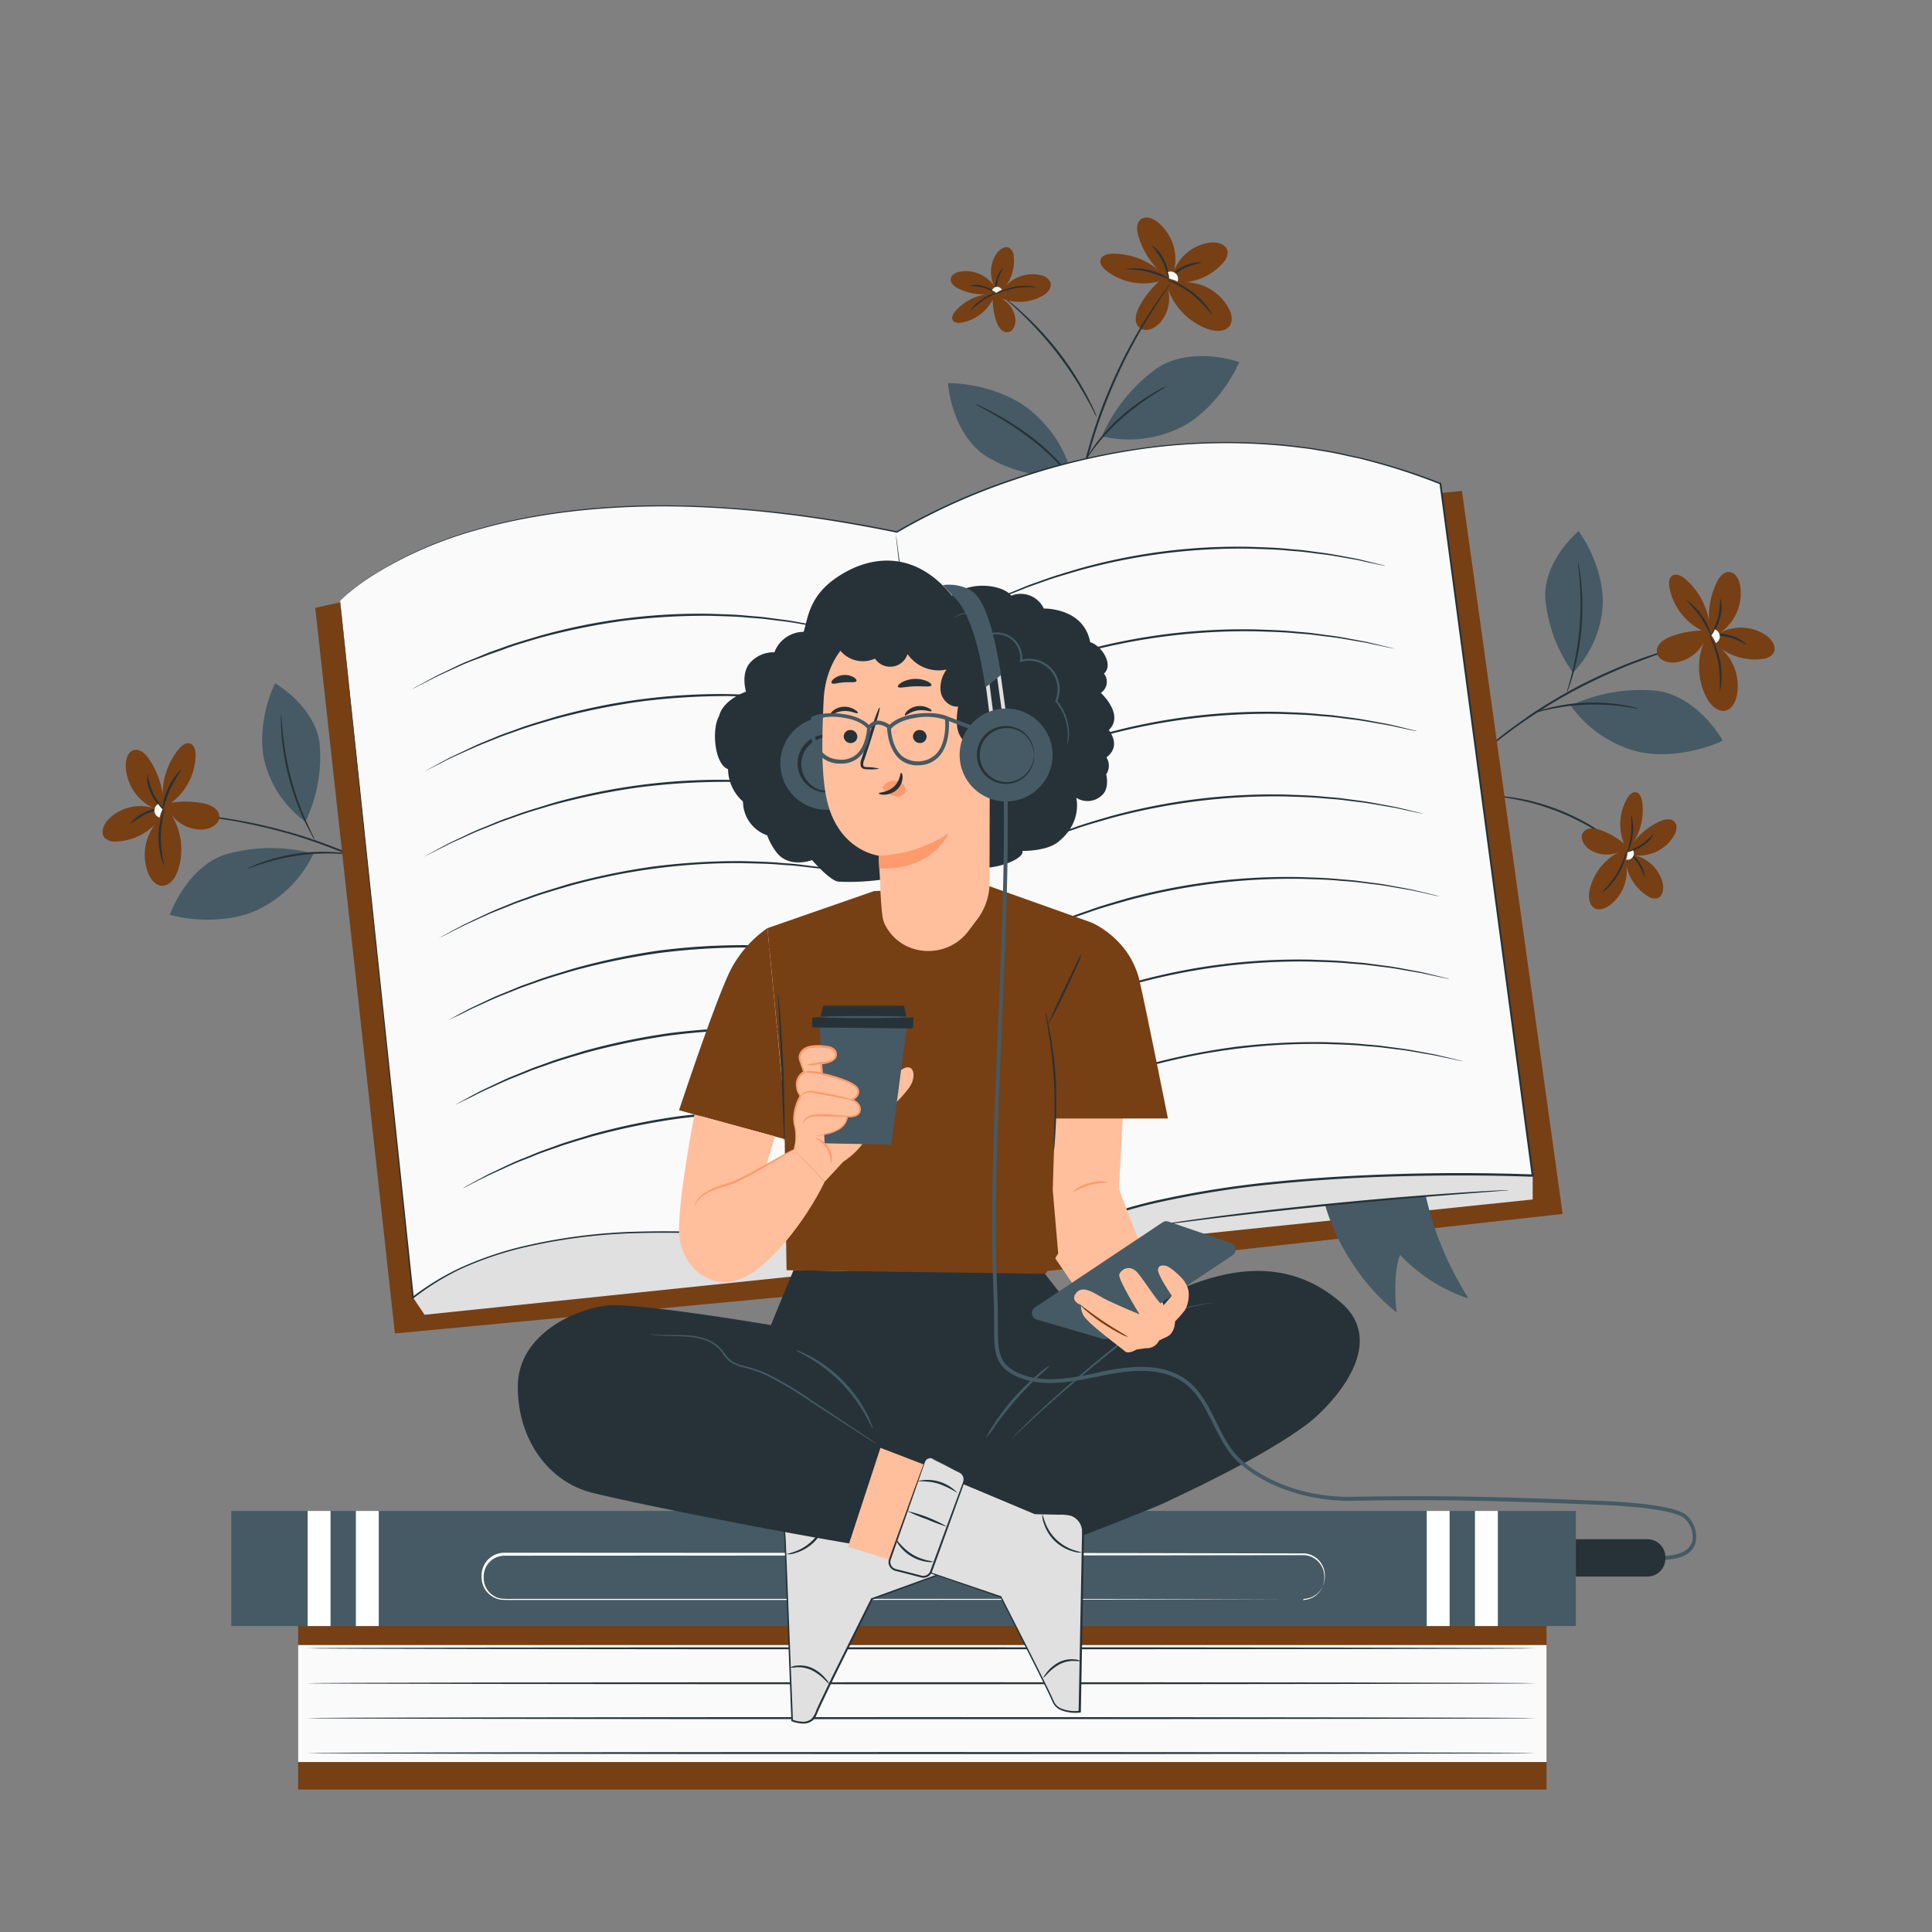 <svg xmlns="http://www.w3.org/2000/svg" viewBox="0 0 500 500"><rect x="0" y="0" width="500" height="500" fill="#808080" stroke="none"/><g id="freepik--Plants--inject-52"><path d="M386,205.94a9,9,0,0,1,1.46,0,39.6,39.6,0,0,1,4,.43,51.2,51.2,0,0,1,5.79,1.19,58.93,58.93,0,0,1,6.87,2.3,60.13,60.13,0,0,1,6.52,3.16,52.64,52.64,0,0,1,5,3.2c1.36,1,2.43,1.84,3.13,2.47a7.6,7.6,0,0,1,1.06,1,7.89,7.89,0,0,1-1.19-.85c-.74-.57-1.83-1.37-3.21-2.32s-3.07-2-5-3.08a65.51,65.51,0,0,0-6.48-3.1,68.64,68.64,0,0,0-6.8-2.32c-2.13-.57-4.08-1-5.73-1.29s-3-.49-3.92-.59A7.07,7.07,0,0,1,386,205.94Z" style="fill:#263238"></path><path d="M421.28,220.26a13.29,13.29,0,0,1-.13-13.7c.49-.82,1.28-1.67,2.23-1.51s1.44,1.35,1.6,2.35a15.63,15.63,0,0,1-3.24,12,18,18,0,0,1,7.85-6.84c1.22-.54,2.84-.88,3.76.1s.52,2.48-.12,3.61a10.52,10.52,0,0,1-11.51,4.85,9.92,9.92,0,0,1,8.57,7.36c.36,1.51.07,3.5-1.4,4a3.26,3.26,0,0,1-2.64-.67,12.61,12.61,0,0,1-5.58-9,11.07,11.07,0,0,1-4.06,11.46c-1.11.81-2.6,1.42-3.84.81-1.56-.77-1.75-2.93-1.4-4.63a14.53,14.53,0,0,1,7.66-9.94,8.24,8.24,0,0,1-7.65-.66c-1.46-1-2.64-3-1.66-4.41s3-1.16,4.62-.57a20.53,20.53,0,0,1,7.56,4.95" style="fill:#773F14"></path><path d="M422.09,210.78a42,42,0,0,1,0,5.25,42.73,42.73,0,0,1-1.15,5.13,11.5,11.5,0,0,0,1.61-5.07A11.36,11.36,0,0,0,422.09,210.78Z" style="fill:#263238"></path><path d="M428.05,215.62a20.9,20.9,0,0,1-3.15,2.88c-2,1.29-3.85,1.85-3.8,2a9,9,0,0,0,4.06-1.61A7,7,0,0,0,428.05,215.62Z" style="fill:#263238"></path><path d="M425.7,227.11a7.6,7.6,0,0,0-1.45-3.92,6.51,6.51,0,0,0-3.13-2.76,19.71,19.71,0,0,1,2.75,3A37.3,37.3,0,0,1,425.7,227.11Z" style="fill:#263238"></path><path d="M420.83,222.46a1.63,1.63,0,0,0,1.79-2.4,4.69,4.69,0,0,1-1.42.49,6.67,6.67,0,0,1-.37,1.91" style="fill:#fafafa"></path><path d="M414.53,231a5.7,5.7,0,0,0,1.49-1.15,16.83,16.83,0,0,0,2.82-3.56,16.63,16.63,0,0,0,1.76-4.2,5.22,5.22,0,0,0,.28-1.86,31.48,31.48,0,0,1-2.44,5.82A32.92,32.92,0,0,1,414.53,231Z" style="fill:#263238"></path><path d="M407.09,174.1a27.59,27.59,0,0,0,7.67-17.16c.45-6.39-2.46-14.32-6.23-19.48-4.63,4.08-9.16,10.89-8.58,17.71a39.08,39.08,0,0,0,7.14,18.93" style="fill:#455a64"></path><path d="M408.4,145.6a6.71,6.71,0,0,1,.29,1.31c.16.84.34,2.08.5,3.62a64.92,64.92,0,0,1-2.05,23.92c-.42,1.49-.81,2.68-1.11,3.49a7.42,7.42,0,0,1-.51,1.24,5.91,5.91,0,0,1,.32-1.31c.24-.82.57-2,.94-3.51a77.09,77.09,0,0,0,2-11.82,76.09,76.09,0,0,0,.05-12c-.11-1.53-.23-2.77-.33-3.63A6.31,6.31,0,0,1,408.4,145.6Z" style="fill:#263238"></path><path d="M442.34,165.56a4.14,4.14,0,0,1-.71.22l-2.05.53c-.9.22-2,.5-3.24.87s-2.7.73-4.26,1.25-3.29,1-5.11,1.7-3.75,1.38-5.77,2.17c-4,1.65-8.38,3.62-12.83,5.94s-8.52,4.84-12.15,7.23c-1.79,1.23-3.51,2.38-5.05,3.55s-3,2.23-4.28,3.25-2.43,2-3.44,2.81-1.86,1.57-2.54,2.18l-1.6,1.4a5.16,5.16,0,0,1-.58.46s.16-.2.51-.54l1.53-1.47c.66-.63,1.49-1.4,2.49-2.25s2.1-1.86,3.4-2.88,2.68-2.17,4.25-3.31,3.25-2.35,5-3.59a141.76,141.76,0,0,1,12.17-7.3c4.46-2.33,8.84-4.3,12.89-5.93,2-.77,4-1.53,5.81-2.13s3.56-1.17,5.14-1.64,3-.85,4.29-1.18,2.37-.6,3.27-.79l2.08-.43A3.22,3.22,0,0,1,442.34,165.56Z" style="fill:#263238"></path><path d="M406.5,182.6a30.45,30.45,0,0,0,17,11.82c6.82,1.79,16,.27,22.36-2.76-3.47-5.84-9.91-12.15-17.41-12.91a42.89,42.89,0,0,0-22,3.85" style="fill:#455a64"></path><path d="M424,183.4c0,.09-1.53-.24-4-.57a56.3,56.3,0,0,0-9.69-.46,57.13,57.13,0,0,0-9.62,1.27c-2.43.53-3.9,1-3.93.91a4.27,4.27,0,0,1,1-.42c.66-.24,1.63-.54,2.84-.85a47.2,47.2,0,0,1,9.68-1.43,47.77,47.77,0,0,1,9.77.61c1.23.22,2.23.43,2.9.61A4.65,4.65,0,0,1,424,183.4Z" style="fill:#263238"></path><path d="M442.75,164.11A15.66,15.66,0,0,1,432.05,152c-.2-1.11-.15-2.48.81-3.06s2.33.08,3.24.85A18.35,18.35,0,0,1,442.51,163a21.18,21.18,0,0,1,1.69-12.13c.67-1.43,1.84-3,3.41-2.82s2.39,1.8,2.69,3.29a12.39,12.39,0,0,1-6.47,13.21,11.66,11.66,0,0,1,13.3-.08c1.48,1.06,2.77,3.06,1.82,4.61a3.88,3.88,0,0,1-2.87,1.45,14.87,14.87,0,0,1-11.88-3.66,13,13,0,0,1,5.25,13.32c-.36,1.59-1.22,3.27-2.78,3.69-2,.53-3.82-1.25-4.83-3A17.1,17.1,0,0,1,441,166.1a9.71,9.71,0,0,1-7.31,5.32c-2,.28-4.63-.58-4.88-2.63s1.82-3.38,3.67-4.08A24.19,24.19,0,0,1,443,163.27" style="fill:#773F14"></path><path d="M436.15,155.06a50.15,50.15,0,0,1,4,4.71,52.76,52.76,0,0,1,2.94,5.44,16.44,16.44,0,0,0-7-10.15Z" style="fill:#263238"></path><path d="M445.18,154.76a24.81,24.81,0,0,1-.57,5c-.75,2.67-2,4.62-1.83,4.71a10.65,10.65,0,0,0,2.36-4.57A8.2,8.2,0,0,0,445.18,154.76Z" style="fill:#263238"></path><path d="M452,166.78a9,9,0,0,0-4.32-2.37,7.62,7.62,0,0,0-4.92,0,23.42,23.42,0,0,1,4.77.55C450.07,165.65,451.88,166.93,452,166.78Z" style="fill:#263238"></path><path d="M444.05,166.42a1.92,1.92,0,0,0-.26-3.52,5.47,5.47,0,0,1-.89,1.53,7.41,7.41,0,0,1,1.15,2" style="fill:#fafafa"></path><path d="M445.05,178.86a6.8,6.8,0,0,0,.43-2.17,19.54,19.54,0,0,0-.25-5.35,19.18,19.18,0,0,0-1.68-5.08,6.41,6.41,0,0,0-1.18-1.88,37.81,37.81,0,0,1,2.32,7.06A38,38,0,0,1,445.05,178.86Z" style="fill:#263238"></path><path d="M79.05,212.66a27.63,27.63,0,0,1-10.57-15.55c-1.56-6.2-.09-14.52,2.72-20.27,5.27,3.21,10.93,9.12,11.55,15.93a39.07,39.07,0,0,1-3.7,19.89" style="fill:#455a64"></path><path d="M72.76,184.83a7.81,7.81,0,0,1,.14,1.33c0,.86.15,2.1.31,3.63a74.07,74.07,0,0,0,6.19,23.07c.63,1.4,1.16,2.53,1.55,3.3a7.85,7.85,0,0,1,.54,1.22,6,6,0,0,1-.72-1.13c-.45-.74-1-1.84-1.71-3.23a65,65,0,0,1-6.22-23.2c-.11-1.54-.15-2.79-.14-3.65A5.91,5.91,0,0,1,72.76,184.83Z" style="fill:#263238"></path><path d="M42.85,210.44a3.83,3.83,0,0,1,.74,0l2.12.07c.92,0,2,.08,3.36.19s2.79.2,4.43.41,3.43.4,5.34.71,4,.68,6.1,1.09a140.74,140.74,0,0,1,13.73,3.57c4.8,1.55,9.27,3.29,13.27,5,2,.91,3.87,1.76,5.59,2.65s3.33,1.72,4.78,2.52,2.72,1.57,3.85,2.23,2.08,1.27,2.84,1.79l1.77,1.17a3.48,3.48,0,0,1,.6.44,5,5,0,0,1-.66-.35l-1.82-1.09c-.78-.49-1.74-1.07-2.88-1.71s-2.42-1.41-3.88-2.16-3-1.62-4.79-2.45-3.61-1.7-5.6-2.6c-4-1.72-8.45-3.44-13.23-5s-9.42-2.69-13.67-3.6c-2.13-.42-4.15-.85-6.06-1.13s-3.69-.57-5.33-.77-3.11-.35-4.41-.49-2.42-.22-3.34-.28l-2.11-.17A3.58,3.58,0,0,1,42.85,210.44Z" style="fill:#263238"></path><path d="M81.13,220.92a30.47,30.47,0,0,1-14.68,14.63c-6.39,3-15.7,3.07-22.5,1.21,2.4-6.36,7.63-13.7,14.88-15.77a43,43,0,0,1,22.3-.07" style="fill:#455a64"></path><path d="M64,224.79a4,4,0,0,1,1-.5c.63-.3,1.57-.69,2.75-1.12a47.78,47.78,0,0,1,9.51-2.31,47.28,47.28,0,0,1,9.78-.3c1.25.1,2.26.22,3,.34a5,5,0,0,1,1.06.23c0,.09-1.54-.1-4-.2a55.55,55.55,0,0,0-9.69.45,56.49,56.49,0,0,0-9.46,2.14C65.48,224.28,64.05,224.87,64,224.79Z" style="fill:#263238"></path><path d="M42.19,209.09a15.68,15.68,0,0,0,8.42-13.76c0-1.13-.29-2.47-1.34-2.88s-2.28.49-3,1.41a18.38,18.38,0,0,0-4,14.1,21.14,21.14,0,0,0-3.8-11.65c-.9-1.29-2.33-2.61-3.85-2.18s-2,2.19-2.07,3.71a12.4,12.4,0,0,0,8.7,11.87A11.67,11.67,0,0,0,28.1,212c-1.27,1.3-2.19,3.49-1,4.85a3.82,3.82,0,0,0,3.07.93,14.88,14.88,0,0,0,11.06-5.69,13,13,0,0,0-2.83,14c.63,1.49,1.77,3,3.38,3.14,2.05.17,3.54-1.9,4.22-3.84a17,17,0,0,0-1.73-14.66,9.73,9.73,0,0,0,8.13,3.95c2.06-.08,4.46-1.39,4.34-3.45s-2.38-3-4.32-3.37a24.15,24.15,0,0,0-10.63.43" style="fill:#773F14"></path><path d="M47.09,199A55,55,0,0,0,44,204.36,52.68,52.68,0,0,0,42,210.23a13.22,13.22,0,0,1,1.44-6.09A13.55,13.55,0,0,1,47.09,199Z" style="fill:#263238"></path><path d="M38.15,200.31a24.3,24.3,0,0,0,1.45,4.81c1.2,2.5,2.76,4.2,2.62,4.32a10.62,10.62,0,0,1-3.12-4.08A8.36,8.36,0,0,1,38.15,200.31Z" style="fill:#263238"></path><path d="M33.57,213.34a9.13,9.13,0,0,1,3.84-3.09,7.61,7.61,0,0,1,4.84-.88,22,22,0,0,0-4.6,1.37A44.77,44.77,0,0,0,33.57,213.34Z" style="fill:#263238"></path><path d="M41.31,211.59a1.91,1.91,0,0,1-.35-3.51,5.42,5.42,0,0,0,1.13,1.35,7.69,7.69,0,0,0-.78,2.16" style="fill:#fafafa"></path><path d="M42.52,224a6.29,6.29,0,0,1-.81-2.06,19.51,19.51,0,0,1,.07-10.61,6.56,6.56,0,0,1,.83-2.05,38.61,38.61,0,0,0-1,7.36A37.47,37.47,0,0,0,42.52,224Z" style="fill:#263238"></path><path d="M283.86,108a9.46,9.46,0,0,1-.75-1.35c-.44-.89-1.11-2.16-2-3.71a94.4,94.4,0,0,0-7.58-11.56,92.56,92.56,0,0,0-9.26-10.27c-1.28-1.22-2.33-2.19-3.08-2.85a8.92,8.92,0,0,1-1.12-1.07,8.79,8.79,0,0,1,1.25.92c.79.6,1.89,1.54,3.21,2.73A81.15,81.15,0,0,1,274,91.07a79.44,79.44,0,0,1,7.49,11.71c.83,1.57,1.45,2.87,1.84,3.79A9,9,0,0,1,283.86,108Z" style="fill:#263238"></path><path d="M285.13,112.91a30.45,30.45,0,0,0,20.58-2.36c6.3-3.16,12.19-10.37,15-16.85-6.46-2.09-15.46-2.56-21.6,1.82a43.11,43.11,0,0,0-13.94,17.39" style="fill:#455a64"></path><path d="M266.72,106.23c-5.4-4.54-14.35-7.08-21.4-7.07.64,6.77,3.77,15.22,10.23,19.12s14.35,5.39,21.89,5.52C276.24,116.85,272.12,110.76,266.72,106.23Z" style="fill:#455a64"></path><path d="M252.49,104.55a7.17,7.17,0,0,1,1.27.54c.81.38,2,1,3.36,1.71a73.31,73.31,0,0,1,10.44,6.74,54.35,54.35,0,0,1,8.86,8.72c1,1.24,1.76,2.28,2.25,3a7.1,7.1,0,0,1,.73,1.17,6.42,6.42,0,0,1-.89-1c-.54-.71-1.35-1.7-2.37-2.91a62.87,62.87,0,0,0-8.9-8.54,86.86,86.86,0,0,0-10.3-6.83l-3.27-1.85A6.51,6.51,0,0,1,252.49,104.55Z" style="fill:#263238"></path><path d="M302.25,72a15.66,15.66,0,0,1-16-2c-.87-.71-1.74-1.76-1.41-2.84s1.8-1.48,3-1.5a18.44,18.44,0,0,1,13.52,5.65,21.06,21.06,0,0,1-6.75-10.22c-.45-1.52-.59-3.45.69-4.37s3-.22,4.2.69a12.39,12.39,0,0,1,3.86,14.2,11.66,11.66,0,0,1,9.94-8.85c1.81-.18,4.09.46,4.4,2.25a3.83,3.83,0,0,1-1.19,3,14.87,14.87,0,0,1-11.33,5.11,13,13,0,0,1,12.74,6.53c.78,1.42,1.25,3.26.35,4.61-1.14,1.7-3.7,1.58-5.63.91a17.11,17.11,0,0,1-10.4-10.49,9.69,9.69,0,0,1-2,8.82c-1.35,1.56-3.86,2.62-5.4,1.25s-.87-3.74.06-5.48a24,24,0,0,1,6.95-8" style="fill:#773F14"></path><path d="M291.32,69.57c0,.18,2.82,0,6.12.89a50.19,50.19,0,0,1,5.8,2.14,16.44,16.44,0,0,0-11.92-3Z" style="fill:#263238"></path><path d="M297.9,63.38a24.56,24.56,0,0,1,2.87,4.13c1.2,2.49,1.56,4.78,1.74,4.74a10.69,10.69,0,0,0-1.25-5A8.28,8.28,0,0,0,297.9,63.38Z" style="fill:#263238"></path><path d="M310.94,67.91a9.13,9.13,0,0,0-4.8,1.08,7.72,7.72,0,0,0-3.71,3.23,22.88,22.88,0,0,1,3.95-2.73C308.77,68.33,311,68.09,310.94,67.91Z" style="fill:#263238"></path><path d="M304.75,72.88a1.92,1.92,0,0,0-2.52-2.47,5.38,5.38,0,0,1,.35,1.73,7.72,7.72,0,0,1,2.17.74" style="fill:#fafafa"></path><path d="M313.72,81.56a6.52,6.52,0,0,0-1.11-1.92,19.62,19.62,0,0,0-8.34-6.55,6.47,6.47,0,0,0-2.12-.63c-.07.17,3.18,1.2,6.41,3.76A38.14,38.14,0,0,1,313.72,81.56Z" style="fill:#263238"></path><path d="M302.9,73.37a3.83,3.83,0,0,1-.39.63l-1.18,1.76c-.53.75-1.17,1.68-1.86,2.79s-1.54,2.33-2.37,3.75-1.79,3-2.71,4.65-1.9,3.51-2.9,5.44c-1.94,3.9-3.9,8.25-5.7,12.94s-3.2,9.26-4.34,13.45c-.54,2.11-1.07,4.11-1.46,6s-.77,3.66-1.06,5.28-.52,3.08-.73,4.37-.35,2.41-.46,3.32-.21,1.58-.28,2.11a5.57,5.57,0,0,1-.13.73,3.79,3.79,0,0,1,0-.74c0-.54.11-1.24.19-2.12s.19-2,.37-3.34.35-2.78.66-4.4.58-3.4,1-5.3.89-3.91,1.41-6a141.73,141.73,0,0,1,4.32-13.52c1.81-4.7,3.8-9.07,5.76-13,1-1.93,2-3.78,2.95-5.45s1.9-3.23,2.77-4.62,1.72-2.64,2.44-3.73,1.39-2,1.94-2.74l1.27-1.7A3.05,3.05,0,0,1,302.9,73.37Z" style="fill:#263238"></path><path d="M301.94,99.94c0,.07-1.34.85-3.49,2.24a67.68,67.68,0,0,0-8,6,52.91,52.91,0,0,0-6.83,7.27c-1.56,2-2.38,3.38-2.46,3.34a4.54,4.54,0,0,1,.5-1,25.84,25.84,0,0,1,1.66-2.56,45.58,45.58,0,0,1,6.78-7.44,55.75,55.75,0,0,1,8.12-5.93c1.11-.66,2-1.16,2.67-1.48A4.84,4.84,0,0,1,301.94,99.94Z" style="fill:#263238"></path><path d="M257.61,75.88a11.32,11.32,0,0,1-8.82,7.61c-.81.12-1.8.08-2.21-.62s.08-1.68.65-2.33a13.26,13.26,0,0,1,9.58-4.5,15.26,15.26,0,0,1-8.75-1.34c-1-.5-2.13-1.36-2-2.5s1.33-1.7,2.4-1.9a8.93,8.93,0,0,1,9.48,4.81A8.43,8.43,0,0,1,258,65.5c.78-1.06,2.23-2,3.34-1.27a2.8,2.8,0,0,1,1,2.09,10.72,10.72,0,0,1-2.76,8.54,9.41,9.41,0,0,1,9.67-3.66,3.32,3.32,0,0,1,2.64,2c.36,1.43-.95,2.74-2.24,3.45a12.35,12.35,0,0,1-10.66.49,7,7,0,0,1,3.77,5.33c.18,1.47-.47,3.34-1.95,3.5s-2.43-1.35-2.91-2.69A17.51,17.51,0,0,1,257,75.7" style="fill:#773F14"></path><path d="M251,80.55a37.48,37.48,0,0,1,3.44-2.85,36.11,36.11,0,0,1,4-2.06,9.62,9.62,0,0,0-4.18,1.74A9.82,9.82,0,0,0,251,80.55Z" style="fill:#263238"></path><path d="M250.88,74a17.28,17.28,0,0,1,3.6.46c1.92.57,3.32,1.49,3.38,1.37a7.67,7.67,0,0,0-3.27-1.75A6,6,0,0,0,250.88,74Z" style="fill:#263238"></path><path d="M259.63,69.24a6.6,6.6,0,0,0-1.75,3.1,5.57,5.57,0,0,0-.07,3.55,16.12,16.12,0,0,1,.45-3.44C258.8,70.61,259.74,69.31,259.63,69.24Z" style="fill:#263238"></path><path d="M259.29,75a1.38,1.38,0,0,0-2.54.16,4,4,0,0,1,1.09.65,5.63,5.63,0,0,1,1.45-.81" style="fill:#fafafa"></path><path d="M268.29,74.37a4.76,4.76,0,0,0-1.57-.34,14.31,14.31,0,0,0-7.55,1.29,4.61,4.61,0,0,0-1.37.84,26.64,26.64,0,0,1,5.12-1.61A27.52,27.52,0,0,1,268.29,74.37Z" style="fill:#263238"></path></g><g id="freepik--Book--inject-52"><polygon points="378.35 127.06 89.95 155.44 81.59 157.31 102.2 345.09 255.4 330.66 404.41 314.17 378.35 127.06" style="fill:#773F14"></polygon><polygon points="106.89 335.8 109.88 340.26 396.66 310.42 396.66 304.27 283.21 300.94 127.05 311.77 106.89 335.8" style="fill:#e0e0e0"></polygon><path d="M88,155.54s36.48-40.25,144.12-17.85c0,0,67-42.28,140.67-12.49l23.88,179.07s-95.26-4.35-126.28,18.2l-37.5,3.45s-87.1-21.28-126,9.88Z" style="fill:#fafafa"></path><path d="M88,155.54s.13,1.1.37,3.23.57,5.31,1,9.46c.88,8.3,2.18,20.5,3.84,36.15,3.3,31.29,8.06,76.34,13.88,131.4l-.33-.14A66.58,66.58,0,0,1,119.35,328a90.24,90.24,0,0,1,14.35-5.05,144.45,144.45,0,0,1,31.43-4.2,248,248,0,0,1,33.36,1.34,294.66,294.66,0,0,1,34.45,5.62h-.08l37.5-3.46-.13,0a57.63,57.63,0,0,1,13.59-7,128,128,0,0,1,14.9-4.44,250.91,250.91,0,0,1,31.4-5c10.7-1.06,21.58-1.69,32.59-2s22.13-.29,33.34.11l.62,0-.27.3c-8.45-63.44-16.52-123.95-23.86-179.07l.15.19a155.3,155.3,0,0,0-19.22-6.24c-1.6-.47-3.24-.74-4.85-1.11s-3.23-.72-4.85-1l-4.85-.81-4.84-.59a157.7,157.7,0,0,0-37.67.5A180.43,180.43,0,0,0,262,124.37a163.13,163.13,0,0,0-29.82,13.48l-.07,0-.07,0c-22.68-4.69-43.62-6.91-62-6.79s-34.22,2.52-46.66,6.12a102.11,102.11,0,0,0-27.22,11.94,59.29,59.29,0,0,0-6.24,4.61A24.56,24.56,0,0,0,88,155.54a22,22,0,0,1,1.91-1.84,57.44,57.44,0,0,1,6.21-4.65A101.34,101.34,0,0,1,123.34,137c12.44-3.64,28.27-6.12,46.7-6.22s39.4,2.05,62.1,6.72l-.13,0A162.94,162.94,0,0,1,261.9,124a180.16,180.16,0,0,1,34.46-8.19,157.45,157.45,0,0,1,37.77-.53l4.86.59,4.86.81c1.63.24,3.24.61,4.86,1s3.27.64,4.87,1.11A156.35,156.35,0,0,1,372.87,125l.13,0,0,.14c7.35,55.12,15.43,115.63,23.9,179.07l0,.31-.31,0-.62,0c-11.19-.4-22.31-.39-33.31-.11s-21.86.93-32.55,2a249.65,249.65,0,0,0-31.34,5A126.23,126.23,0,0,0,284,315.77a57.11,57.11,0,0,0-13.47,6.9l-.06,0h-.07l-37.5,3.44h-.08a292.9,292.9,0,0,0-34.38-5.63,245.55,245.55,0,0,0-33.3-1.35,144.06,144.06,0,0,0-31.33,4.15,91,91,0,0,0-14.28,5A66.29,66.29,0,0,0,107,336l-.29.23,0-.37C101,280.72,96.26,235.64,93,204.33c-1.62-15.64-2.88-27.84-3.74-36.14-.42-4.14-.74-7.3-1-9.44S88,155.54,88,155.54Z" style="fill:#263238"></path><path d="M254.91,324.69c-.15,0-5.43-41.75-11.81-93.27s-11.42-93.33-11.28-93.35,5.42,41.74,11.8,93.28S255.05,324.67,254.91,324.69Z" style="fill:#263238"></path><path d="M358.51,146.42l-.29,0-.86-.17-3.3-.71-2.37-.53c-.87-.18-1.83-.33-2.85-.51-2-.34-4.36-.82-7-1.1l-4.07-.52c-1.42-.17-2.9-.25-4.43-.39-3.06-.31-6.34-.36-9.79-.49a155.81,155.81,0,0,0-44.43,5.69c-3.31,1-6.47,1.87-9.35,2.94-1.45.51-2.87,1-4.19,1.49l-3.81,1.52c-2.45.92-4.57,2-6.46,2.82-.94.44-1.83.82-2.63,1.21l-2.17,1.11-3,1.52-.79.38a1.53,1.53,0,0,1-.28.12,1,1,0,0,1,.25-.16l.77-.43,3-1.61,2.15-1.15c.79-.41,1.68-.8,2.61-1.25,1.89-.87,4-2,6.45-2.9l3.8-1.56c1.33-.54,2.75-1,4.19-1.52,2.89-1.09,6.06-2,9.37-3a151.61,151.61,0,0,1,44.57-5.7c3.46.13,6.75.2,9.81.53,1.54.15,3,.24,4.44.42l4.08.55c2.6.31,4.92.82,7,1.18,1,.2,2,.36,2.85.55l2.37.58,3.27.81.85.22Z" style="fill:#263238"></path><path d="M360.79,167.82a1,1,0,0,1-.31,0l-.87-.17-3.36-.72-2.42-.53c-.89-.17-1.87-.32-2.91-.5-2.09-.35-4.45-.83-7.1-1.11l-4.14-.52c-1.45-.18-3-.25-4.52-.39-3.11-.31-6.46-.37-10-.49a162,162,0,0,0-45.3,5.63c-3.37,1-6.61,1.87-9.55,2.94-1.48.51-2.92,1-4.28,1.48l-3.89,1.53c-2.5.92-4.67,2-6.61,2.82-1,.44-1.87.82-2.69,1.21l-2.21,1.11-3.08,1.53-.8.38-.29.12a1.43,1.43,0,0,1,.26-.17l.78-.43,3-1.61,2.19-1.15c.82-.41,1.72-.8,2.68-1.25,1.93-.88,4.1-2,6.59-2.9l3.89-1.56c1.36-.53,2.8-1,4.28-1.52,2.95-1.09,6.18-2,9.57-3a157.93,157.93,0,0,1,45.43-5.65c3.53.13,6.88.21,10,.54,1.56.15,3.08.23,4.52.42l4.15.56c2.66.3,5,.81,7.11,1.18,1,.2,2,.36,2.9.55l2.41.58,3.34.81.87.22Z" style="fill:#263238"></path><path d="M366.64,189.19a1,1,0,0,1-.31,0l-.87-.17-3.36-.72-2.42-.53c-.89-.17-1.86-.32-2.91-.51-2.08-.34-4.45-.82-7.1-1.1l-4.14-.52c-1.45-.18-3-.25-4.52-.39-3.11-.31-6.46-.37-10-.5a162.48,162.48,0,0,0-45.3,5.64c-3.37,1-6.6,1.87-9.55,2.94-1.48.51-2.92,1-4.28,1.48L268,196.3c-2.5.92-4.67,2-6.61,2.82-1,.43-1.87.82-2.69,1.21l-2.21,1.11L253.42,203l-.8.39a1.21,1.21,0,0,1-.29.11l.26-.16.78-.43,3-1.61,2.2-1.15c.81-.41,1.71-.81,2.67-1.25,1.93-.88,4.1-2,6.59-2.9l3.89-1.56c1.36-.54,2.8-1,4.28-1.52,2.95-1.09,6.18-2,9.57-3A158.4,158.4,0,0,1,331,184.23c3.53.14,6.89.22,10,.55,1.56.15,3.08.23,4.52.42l4.15.55c2.66.31,5,.82,7.11,1.19,1,.2,2,.36,2.9.55l2.42.57,3.33.82.87.22Z" style="fill:#263238"></path><path d="M368.32,210.56a1,1,0,0,1-.3,0l-.88-.17-3.36-.72-2.42-.53c-.89-.18-1.86-.32-2.9-.51-2.09-.34-4.45-.82-7.1-1.1l-4.15-.52c-1.44-.18-3-.25-4.51-.39-3.12-.31-6.47-.37-10-.5a162.35,162.35,0,0,0-45.3,5.64c-3.38,1-6.61,1.86-9.56,2.94-1.47.51-2.92,1-4.28,1.48l-3.89,1.53c-2.5.92-4.67,2-6.6,2.82-1,.43-1.88.82-2.69,1.21l-2.22,1.11-3.08,1.52-.8.39a1.21,1.21,0,0,1-.29.11,1.94,1.94,0,0,1,.26-.16l.78-.43,3-1.61,2.2-1.16c.81-.4,1.71-.8,2.67-1.25,1.93-.87,4.1-1.95,6.6-2.89l3.88-1.57c1.36-.53,2.81-1,4.28-1.51,2.95-1.1,6.19-2,9.57-3a158.4,158.4,0,0,1,45.43-5.66c3.53.14,6.89.22,10,.55,1.56.15,3.08.23,4.52.42l4.16.55c2.65.31,5,.82,7.1,1.19,1,.19,2,.36,2.9.55l2.42.57,3.33.81.87.23Z" style="fill:#263238"></path><path d="M372.49,231.93l-.3,0-.88-.18L368,231l-2.42-.53c-.89-.18-1.86-.33-2.9-.51-2.09-.34-4.45-.83-7.1-1.1l-4.15-.53c-1.44-.17-3-.25-4.51-.38-3.12-.32-6.47-.38-10-.5a162.35,162.35,0,0,0-45.3,5.64c-3.38,1-6.61,1.86-9.56,2.93-1.47.52-2.92,1-4.28,1.49L273.86,239c-2.5.92-4.67,2-6.6,2.82-1,.43-1.88.82-2.69,1.21l-2.22,1.11-3.08,1.52-.8.39a1.21,1.21,0,0,1-.29.11l.26-.16.78-.43,3-1.61,2.2-1.16c.81-.4,1.71-.8,2.67-1.25,1.93-.87,4.1-2,6.6-2.9l3.88-1.56c1.36-.53,2.81-1,4.28-1.51,2.95-1.1,6.19-2,9.57-3A158.4,158.4,0,0,1,336.89,227c3.53.14,6.89.22,10,.55,1.56.14,3.08.23,4.52.42l4.16.55c2.65.3,5,.82,7.1,1.18,1,.2,2,.36,2.9.56l2.42.57,3.33.81.87.23A1.32,1.32,0,0,1,372.49,231.93Z" style="fill:#263238"></path><path d="M375,253.3l-.3,0-.88-.18-3.35-.71-2.42-.53c-.89-.18-1.87-.33-2.91-.51-2.09-.34-4.45-.83-7.1-1.11l-4.15-.52c-1.44-.17-3-.25-4.51-.38-3.12-.32-6.46-.38-10-.5a161.37,161.37,0,0,0-45.3,5.64c-3.38,1-6.61,1.86-9.55,2.93-1.48.52-2.92,1-4.28,1.49l-3.89,1.52c-2.5.93-4.67,2-6.61,2.83-1,.43-1.87.82-2.69,1.2l-2.21,1.12-3.08,1.52-.81.38a1.1,1.1,0,0,1-.28.12,1.34,1.34,0,0,1,.26-.16l.78-.43,3-1.62c.67-.34,1.4-.73,2.2-1.15s1.72-.8,2.68-1.25c1.93-.87,4.09-1.95,6.59-2.9l3.89-1.56c1.36-.53,2.8-1,4.28-1.52,2.95-1.09,6.18-2,9.57-3a158.4,158.4,0,0,1,45.43-5.66c3.53.14,6.88.21,10,.55,1.56.14,3.07.23,4.52.41l4.15.56c2.65.3,5,.81,7.1,1.18,1,.2,2,.36,2.91.55l2.41.58,3.34.81.86.22A1.08,1.08,0,0,1,375,253.3Z" style="fill:#263238"></path><path d="M378.61,274.67l-.3-.05-.88-.17-3.35-.71-2.42-.53c-.89-.18-1.87-.33-2.91-.51-2.09-.34-4.45-.83-7.1-1.11l-4.15-.52c-1.44-.17-2.95-.25-4.51-.39-3.12-.31-6.46-.37-10-.49a161.37,161.37,0,0,0-45.3,5.64c-3.38,1-6.61,1.86-9.55,2.93-1.48.52-2.92,1-4.28,1.49L280,281.77c-2.5.93-4.67,2-6.61,2.82-1,.44-1.87.82-2.69,1.21l-2.22,1.11-3.07,1.53-.81.38a1.1,1.1,0,0,1-.28.12.92.92,0,0,1,.26-.16l.78-.44,3-1.61,2.2-1.15c.82-.4,1.72-.8,2.68-1.25,1.93-.88,4.09-1.95,6.59-2.9l3.89-1.56c1.35-.53,2.8-1,4.28-1.52,2.94-1.09,6.18-2,9.56-3a173.54,173.54,0,0,1,22.52-4.47A171.17,171.17,0,0,1,343,269.71c3.53.13,6.88.21,10,.54,1.56.15,3.07.24,4.52.42l4.15.56c2.65.3,5,.81,7.1,1.18,1,.2,2,.36,2.91.55l2.41.58,3.34.81.86.22A1.08,1.08,0,0,1,378.61,274.67Z" style="fill:#263238"></path><path d="M106.73,178.29l.25-.16.77-.43,3-1.62,2.14-1.15c.79-.41,1.68-.81,2.61-1.26,1.89-.88,4-2,6.44-2.91l3.8-1.57c1.33-.54,2.74-1,4.19-1.53,2.88-1.1,6.05-2,9.36-3a152.91,152.91,0,0,1,44.55-5.81c3.46.13,6.75.19,9.82.52,1.53.14,3,.22,4.44.4l4.07.55c2.61.29,4.93.8,7,1.16,1,.2,2,.36,2.85.54l2.37.57,3.28.8.84.23.29.09-.3,0-.86-.17-3.29-.71-2.38-.52c-.87-.18-1.83-.32-2.85-.5-2.05-.34-4.37-.82-7-1.09l-4.07-.51c-1.41-.17-2.89-.24-4.42-.37-3.06-.31-6.35-.35-9.8-.47a169.73,169.73,0,0,0-22.42,1.29,172.46,172.46,0,0,0-22,4.5c-3.31,1-6.47,1.89-9.35,3-1.44.52-2.86,1-4.18,1.49L122,171.1c-2.44.93-4.56,2-6.45,2.83-.94.44-1.83.83-2.63,1.22l-2.16,1.11-3,1.53-.79.39A1.09,1.09,0,0,1,106.73,178.29Z" style="fill:#263238"></path><path d="M110,199.58a1.43,1.43,0,0,1,.26-.17L111,199l3-1.64,2.19-1.17c.81-.41,1.71-.81,2.67-1.27,1.92-.89,4.08-2,6.57-3l3.87-1.59c1.35-.55,2.8-1,4.27-1.55,2.94-1.12,6.16-2.05,9.54-3.07a158.25,158.25,0,0,1,45.38-6.08c3.53.11,6.88.15,10,.46,1.56.14,3.08.21,4.53.38l4.15.52c2.66.29,5,.78,7.12,1.13,1,.19,2,.35,2.9.53l2.42.56L223,184l.86.21.29.1-.3,0-.88-.17-3.36-.69-2.43-.52c-.89-.16-1.86-.31-2.9-.48-2.09-.33-4.46-.79-7.11-1.05L203,180.9c-1.45-.16-3-.22-4.52-.35-3.12-.29-6.47-.31-10-.41a177.33,177.33,0,0,0-22.84,1.43,176.38,176.38,0,0,0-22.41,4.63c-3.37,1-6.59,1.92-9.53,3-1.47.53-2.91,1-4.26,1.53l-3.88,1.55c-2.49,1-4.65,2-6.59,2.87-1,.45-1.86.84-2.68,1.23s-1.54.79-2.21,1.13l-3.06,1.55-.8.39Z" style="fill:#263238"></path><path d="M109.74,221.73l.26-.16.78-.44,3-1.63,2.19-1.17c.81-.41,1.71-.82,2.67-1.27,1.92-.89,4.08-2,6.57-2.95l3.87-1.6c1.35-.54,2.8-1,4.27-1.55,2.94-1.11,6.16-2,9.54-3.07a158.71,158.71,0,0,1,45.38-6.07c3.53.11,6.88.15,10,.46,1.57.13,3.08.21,4.53.38l4.15.52c2.66.28,5,.77,7.12,1.13,1,.19,2,.34,2.9.52l2.42.56,3.35.79.86.22a1.1,1.1,0,0,1,.29.09l-.3,0-.88-.17-3.36-.69-2.43-.51c-.89-.17-1.86-.31-2.9-.49-2.09-.32-4.46-.79-7.11-1.05l-4.15-.49c-1.45-.15-3-.22-4.52-.34-3.12-.29-6.47-.32-10-.41a177.24,177.24,0,0,0-22.84,1.42A178.14,178.14,0,0,0,143,208.35c-3.37,1-6.59,1.92-9.53,3-1.47.53-2.91,1-4.26,1.52l-3.88,1.56c-2.49.94-4.65,2-6.59,2.87-1,.44-1.86.83-2.68,1.23l-2.21,1.13-3.06,1.54-.8.39A1.07,1.07,0,0,1,109.74,221.73Z" style="fill:#263238"></path><path d="M113.55,242.82l.25-.16.78-.44,3-1.63,2.2-1.17c.81-.41,1.71-.81,2.66-1.27,1.93-.89,4.08-2,6.57-3l3.88-1.59c1.35-.55,2.79-1,4.26-1.56,2.94-1.11,6.17-2,9.54-3.07a173,173,0,0,1,22.47-4.68,172.87,172.87,0,0,1,22.91-1.39c3.53.11,6.89.15,10,.46,1.57.13,3.08.21,4.53.38l4.16.52c2.65.29,5,.78,7.11,1.13,1,.19,2,.35,2.91.53l2.42.56,3.34.78.86.22a2.59,2.59,0,0,1,.3.09,1,1,0,0,1-.31,0l-.88-.16-3.36-.7-2.42-.51c-.89-.16-1.87-.31-2.91-.48-2.09-.33-4.46-.79-7.11-1.05l-4.15-.49c-1.44-.16-3-.23-4.52-.35-3.12-.29-6.46-.31-10-.41a162.19,162.19,0,0,0-45.25,6.06c-3.37,1-6.59,1.92-9.52,3-1.48.53-2.92,1-4.27,1.52l-3.88,1.56c-2.49.94-4.65,2-6.58,2.87-1,.45-1.87.84-2.68,1.23l-2.21,1.13-3.07,1.55-.8.39A1.27,1.27,0,0,1,113.55,242.82Z" style="fill:#263238"></path><path d="M114.94,264.55l.26-.16L116,264l3-1.63,2.19-1.17c.81-.41,1.71-.82,2.67-1.27,1.92-.89,4.08-2,6.57-2.95l3.87-1.6c1.35-.54,2.8-1,4.27-1.55,2.94-1.11,6.16-2,9.54-3.07A173,173,0,0,1,170.58,246a171.09,171.09,0,0,1,22.91-1.39c3.53.11,6.88.15,10,.46,1.56.13,3.08.21,4.53.38l4.15.52c2.66.28,5,.77,7.12,1.13,1,.19,2,.34,2.9.53l2.42.55L228,249l.87.22a1.1,1.1,0,0,1,.29.09,1,1,0,0,1-.3,0l-.88-.17-3.36-.69-2.43-.51c-.89-.17-1.86-.31-2.91-.49-2.09-.32-4.45-.79-7.1-1l-4.15-.48c-1.45-.16-3-.23-4.52-.35-3.12-.29-6.47-.32-10-.41a177.49,177.49,0,0,0-22.85,1.42,178.34,178.34,0,0,0-22.4,4.63c-3.37,1-6.59,1.92-9.53,3-1.47.53-2.91,1-4.26,1.52l-3.88,1.56c-2.49.94-4.65,2-6.59,2.87-1,.44-1.86.83-2.68,1.23l-2.21,1.13L116,264l-.81.39A1,1,0,0,1,114.94,264.55Z" style="fill:#263238"></path><path d="M117.92,285.86a1.34,1.34,0,0,1,.26-.16l.78-.44,3-1.63,2.19-1.17c.81-.41,1.71-.82,2.67-1.27,1.92-.89,4.08-2,6.56-2.95l3.88-1.59c1.35-.55,2.79-1,4.27-1.56,2.93-1.11,6.16-2,9.54-3.07a173.19,173.19,0,0,1,22.46-4.68A173,173,0,0,1,196.47,266c3.53.11,6.88.15,10,.46,1.56.13,3.08.21,4.52.38l4.16.52c2.66.28,5,.77,7.11,1.13,1,.19,2,.35,2.91.53l2.42.55,3.34.79.87.22.29.09a1,1,0,0,1-.3,0l-.88-.16-3.36-.7-2.43-.51c-.89-.17-1.86-.31-2.91-.48-2.09-.33-4.45-.8-7.11-1.05l-4.15-.49c-1.44-.16-3-.23-4.51-.35-3.12-.29-6.47-.31-10-.41a177.24,177.24,0,0,0-22.84,1.42,177.6,177.6,0,0,0-22.4,4.63c-3.37,1-6.59,1.93-9.53,3-1.47.53-2.92,1-4.27,1.52l-3.87,1.56c-2.5.94-4.66,2-6.59,2.87-1,.44-1.87.83-2.68,1.23l-2.21,1.13L119,285.35l-.81.39A1.1,1.1,0,0,1,117.92,285.86Z" style="fill:#263238"></path><path d="M119.88,307.44s.08-.06.25-.16l.78-.44,3-1.63,2.19-1.17c.81-.41,1.71-.82,2.66-1.27,1.93-.89,4.08-2,6.57-2.95l3.88-1.59c1.35-.55,2.79-1,4.26-1.56,2.94-1.11,6.17-2,9.54-3.07a173.36,173.36,0,0,1,22.47-4.68,173,173,0,0,1,22.91-1.39c3.53.11,6.89.15,10,.46,1.56.13,3.07.21,4.52.38l4.16.52c2.65.28,5,.77,7.11,1.13,1,.19,2,.34,2.91.53l2.42.55,3.34.79.87.22.29.09a1,1,0,0,1-.31,0l-.87-.17-3.37-.69-2.42-.51c-.89-.17-1.87-.31-2.91-.49-2.09-.32-4.46-.79-7.11-1l-4.15-.49c-1.44-.16-3-.23-4.52-.35-3.12-.29-6.46-.31-10-.41a177.24,177.24,0,0,0-22.84,1.42,178.14,178.14,0,0,0-22.41,4.63c-3.37,1-6.59,1.93-9.52,3-1.47.53-2.92,1-4.27,1.52l-3.88,1.56c-2.49.94-4.65,2-6.58,2.87-1,.44-1.87.83-2.68,1.23L124,305.39,121,306.93l-.8.39A1.1,1.1,0,0,1,119.88,307.44Z" style="fill:#263238"></path><path d="M369,309.52c2.28,10.05,5.67,17.67,11,26.51a42.75,42.75,0,0,1-17.65-11.26c-1.48,3.36-1.46,10.54-.88,14.89-8.47-6.58-15.62-17.53-18.54-27.85Z" style="fill:#455a64"></path><path d="M390.45,308a.65.65,0,0,1-.23.05l-.69.06-2.65.22-9.76.76c-8.23.65-19.6,1.62-32.14,2.85s-23.88,2.51-32.08,3.52l-9.7,1.23-2.64.34-.69.07h-.24a.79.79,0,0,1,.23-.06l.68-.13,2.63-.43c2.28-.36,5.59-.85,9.68-1.39,8.19-1.11,19.53-2.44,32.08-3.68s23.92-2.14,32.17-2.69c4.12-.29,7.46-.48,9.76-.6l2.66-.12.69,0Z" style="fill:#263238"></path></g><g id="freepik--Character--inject-52"><rect x="77.16" y="420.48" width="323.08" height="42.65" style="fill:#773F14"></rect><rect x="77.16" y="425.74" width="323.08" height="30.27" style="fill:#fafafa"></rect><rect x="59.86" y="391.03" width="347.97" height="29.79" style="fill:#455a64"></rect><rect x="381.72" y="391.03" width="5.92" height="29.79" style="fill:#fff"></rect><rect x="369.24" y="391.03" width="5.92" height="29.79" style="fill:#fff"></rect><rect x="92.1" y="391.03" width="5.92" height="29.79" style="fill:#fff"></rect><rect x="79.62" y="391.03" width="5.92" height="29.79" style="fill:#fff"></rect><path d="M337.17,414.09s.39,0,1.14-.15a5.63,5.63,0,0,0,4.15-3.77,7,7,0,0,0,.2-3,5.55,5.55,0,0,0-5-4.7l-48.17.06-158.92.08a5.39,5.39,0,0,0-4.61,2.6,5.28,5.28,0,0,0-.77,2.61,6,6,0,0,0,.43,2.71,5.38,5.38,0,0,0,4.14,3.19,26,26,0,0,0,2.81.07h25.16l42.2,0,71.45,0,48.16.09,13.1,0,3.41,0,1.16,0-1.16,0-3.41,0-13.1.05-48.16.08-71.45.06H132.53c-1,0-1.88,0-2.89-.07a5.93,5.93,0,0,1-4.54-3.5,6.6,6.6,0,0,1-.47-2.93,5.84,5.84,0,0,1,.84-2.87,5.92,5.92,0,0,1,5.06-2.85l158.92.08,48.18.1a5.71,5.71,0,0,1,5.18,4.88,7,7,0,0,1-.23,3,5.74,5.74,0,0,1-1.3,2.16,5.6,5.6,0,0,1-3,1.62,5.11,5.11,0,0,1-.86.1Z" style="fill:#fff"></path><path d="M397.43,426.58c0,.15-71.2.26-159,.26s-159-.11-159-.26,71.18-.26,159-.26S397.43,426.44,397.43,426.58Z" style="fill:#263238"></path><path d="M397.43,435.62c0,.14-71.2.26-159,.26s-159-.12-159-.26,71.18-.26,159-.26S397.43,435.47,397.43,435.62Z" style="fill:#263238"></path><path d="M397.43,444.65c0,.15-71.2.26-159,.26s-159-.11-159-.26,71.18-.26,159-.26S397.43,444.51,397.43,444.65Z" style="fill:#263238"></path><path d="M397.43,453.69c0,.14-71.2.26-159,.26s-159-.12-159-.26,71.18-.26,159-.26S397.43,453.55,397.43,453.69Z" style="fill:#263238"></path><polygon points="250.02 404.96 266.67 399.43 257.36 372.87 239.53 380.13 250.02 404.96" style="fill:#ffbf9d"></polygon><path d="M241.78,380.16,216,391.5l-10,.39c-3.8.15-3,3.2-2.82,7L205,445.26s4.74,2,6.06-1.47,14.61-30,14.61-30l24.4-8.9Z" style="fill:#e0e0e0"></path><path d="M241.78,380.16s.06.14.15.41.25.72.44,1.25c.39,1.13.95,2.77,1.68,4.87l6.19,18.17,0,.16-.15.05L225.76,414l.11-.1c-2.67,5.4-5.54,11.18-8.54,17.23-1.49,3-3,6.15-4.51,9.33-.38.8-.75,1.6-1.11,2.41-.18.41-.32.79-.53,1.22a2.39,2.39,0,0,1-.36.62l-.22.29-.27.24a3.87,3.87,0,0,1-2.69.81,8.35,8.35,0,0,1-2.73-.59l-.13-.05v-.16c0-.15,0-.31,0-.48-.49-12.6-.95-24.62-1.37-35.57q-.16-4.11-.3-8c-.06-1.3-.09-2.58-.18-3.83a12.3,12.3,0,0,1,.12-3.78,2.41,2.41,0,0,1,1.18-1.5,4.73,4.73,0,0,1,1.82-.42l3.46-.12,6.54-.24H216l18.94-8.23L240,380.9l1.33-.56.44-.18-.46.23c-.32.14-.77.34-1.34.61l-5.13,2.3-18.76,8.35H216l-6.53.27-3.47.14a4.1,4.1,0,0,0-1.64.37,2,2,0,0,0-1,1.28,11.84,11.84,0,0,0-.09,3.63c.1,1.26.13,2.55.19,3.84q.15,3.9.32,8c.43,11,.91,23,1.41,35.58,0,.16,0,.32,0,.47l-.14-.2a8.09,8.09,0,0,0,2.56.55,3.4,3.4,0,0,0,2.36-.7,5.67,5.67,0,0,0,1.26-2.21c.36-.81.73-1.61,1.11-2.41,1.51-3.19,3-6.29,4.52-9.33,3-6.05,5.9-11.83,8.58-17.22l0-.08.08,0L250,404.76l-.1.21-6-18.13c-.7-2.13-1.24-3.79-1.61-4.93-.18-.56-.32-1-.41-1.29S241.78,380.16,241.78,380.16Z" style="fill:#263238"></path><path d="M243.2,377.34l-6.24,3.2a2.09,2.09,0,0,0-1,2.62l8.83,22.69a2.1,2.1,0,0,0,2.51,1.26l6.57-1.81a2.1,2.1,0,0,0,1.4-2.77l-9.16-24.07A2.1,2.1,0,0,0,243.2,377.34Z" style="fill:#e0e0e0"></path><path d="M245.08,406.74a22.52,22.52,0,0,1-1.78-3.33c-1-2.09-2.35-5-3.65-8.34s-2.3-6.38-2.94-8.62c-.31-1.12-.55-2-.69-2.67a3.28,3.28,0,0,1-.17-1,29.81,29.81,0,0,1,1.25,3.56c.73,2.2,1.79,5.23,3.08,8.53s2.57,6.25,3.49,8.39A26.45,26.45,0,0,1,245.08,406.74Z" style="fill:#263238"></path><path d="M237.55,386a10.55,10.55,0,0,1,10.15-3.3c0,.18-2.5-.13-5.35.82A24.75,24.75,0,0,0,237.55,386Z" style="fill:#263238"></path><path d="M239.74,394.72A23.59,23.59,0,0,1,245,392.1a24.27,24.27,0,0,1,5.6-1.8c.06.16-2.39,1.11-5.38,2.33A42.07,42.07,0,0,1,239.74,394.72Z" style="fill:#263238"></path><path d="M244.2,403.43a18.65,18.65,0,0,0,5.22-1.93c2.65-1.6,3.92-3.89,4.07-3.78a3.6,3.6,0,0,1-.78,1.5,10.54,10.54,0,0,1-6.82,4.2A3.56,3.56,0,0,1,244.2,403.43Z" style="fill:#263238"></path><path d="M203.6,402.24c0-.1.87-.23,2.2-.73a12.49,12.49,0,0,0,7.49-7.59c.49-1.34.6-2.23.7-2.21a5.42,5.42,0,0,1-.31,2.33,11.5,11.5,0,0,1-7.75,7.86A5.61,5.61,0,0,1,203.6,402.24Z" style="fill:#263238"></path><path d="M204.47,431.57a3.75,3.75,0,0,1,1.68-.5,7.51,7.51,0,0,1,4.18.69,10.17,10.17,0,0,1,3.31,2.63,4.48,4.48,0,0,1,1,1.46c-.07,0-.51-.44-1.26-1.18a12.86,12.86,0,0,0-3.26-2.39,8.23,8.23,0,0,0-3.91-.8A9.06,9.06,0,0,1,204.47,431.57Z" style="fill:#263238"></path><path d="M199.51,342.93s-34.63-5.87-42.41-5.07S134,345.09,134,358.91s8.09,24.52,19,27.35,72.16,15.25,96.17,17.31c20.32,1.74,31.85-2.31,29.85-5.69,0,0,20.29-7.87,22.46-9,1.7-.85,25.94-11.8,37.38-20.77,5.21-4.09,20.91-20,8.19-31s-27.29-9.59-41.37-3.58c-2.36,1-16.42,5.58-24.27,10.19l-11.72-15c-.4.24-24.28.52-45.52.26-6.86-.08-18.81-.26-18.81-.26Z" style="fill:#263238"></path><path d="M252.26,381.37c-.36-2.71-.54-3.71.31-5.36a15.72,15.72,0,0,1,3.63-4.18c.93-.83,2-1.73,3.25-1.62,1.57.14,2.52,1.75,3.22,3.16q3.84,7.78,8.32,15.22c1.71,2.85,3.56,5.73,6.26,7.67,1,.71,2.22,1.58,2,2.79-.14.95-1.12,1.51-2,1.9a37,37,0,0,1-5.12,1.8,9.66,9.66,0,0,1-5.21.32,9.77,9.77,0,0,1-4-2.74,38.19,38.19,0,0,1-10.82-19.56" style="fill:#263238"></path><path d="M314.41,337.22s-.22-.05-.65,0a16.66,16.66,0,0,0-1.85.25c-1.6.3-3.9.83-6.74,1.53-1.4.35-3,.74-4.63,1.08-1.59.52-3,1.79-4.5,3-3,2.39-6.35,5-9.81,7.84-6.91,5.62-13,10.89-17.32,14.83-2.17,2-3.88,3.59-5.07,4.71l-1.36,1.29a4.36,4.36,0,0,1-.5.43,4.36,4.36,0,0,1,.43-.5l1.3-1.35c1.15-1.17,2.83-2.83,5-4.83,4.25-4,10.33-9.33,17.25-14.95,3.46-2.81,6.79-5.45,9.84-7.81a16.92,16.92,0,0,1,4.65-3c1.73-.35,3.24-.69,4.68-1,2.84-.66,5.16-1.14,6.78-1.38a11.92,11.92,0,0,1,1.88-.16,1.36,1.36,0,0,1,.5.05Z" style="fill:#455a64"></path><path d="M226.92,373.7a2.94,2.94,0,0,1-.6-.33l-1.66-1-6-3.88-8.94-5.79A94.16,94.16,0,0,0,198.5,356a33.52,33.52,0,0,0-6.35-2.16,10.47,10.47,0,0,1-3-1.27,8.25,8.25,0,0,1-2.12-2.31,9,9,0,0,0-4.35-3.34,16.75,16.75,0,0,0-4.78-1c-3-.2-5.48-.1-7.18-.27-.84-.07-1.5-.16-1.94-.24a4.07,4.07,0,0,1-.66-.16,3.74,3.74,0,0,1,.67.06c.45.05,1.1.12,1.95.16,1.69.11,4.13-.05,7.18.11a16.94,16.94,0,0,1,4.9,1,10.57,10.57,0,0,1,2.48,1.31,9.2,9.2,0,0,1,2.08,2.14,7.86,7.86,0,0,0,2,2.19,9.73,9.73,0,0,0,2.88,1.2,33.88,33.88,0,0,1,6.43,2.18,90.74,90.74,0,0,1,11.21,6.71l8.88,5.88,6,4,1.61,1.11A4.44,4.44,0,0,1,226.92,373.7Z" style="fill:#455a64"></path><polygon points="235.51 405.3 219.46 400.33 227.86 374.7 245.08 381.32 235.51 405.3" style="fill:#ffbf9d"></polygon><path d="M242.92,381.39l24.9,10.35,8,.14a4.55,4.55,0,0,1,4.45,4.62L279.43,443s-5.55.71-6.88-2.6S259,413.31,259,413.31l-23.54-8.05Z" style="fill:#e0e0e0"></path><path d="M242.92,381.39s0,.15-.12.44l-.37,1.24c-.33,1.11-.82,2.7-1.44,4.76l-5.38,17.48-.1-.21,23.56,8,.08,0,0,.08c2.6,5.09,5.37,10.53,8.27,16.23,1.43,2.86,2.9,5.78,4.35,8.79.36.74.7,1.54,1.05,2.28a3.46,3.46,0,0,0,1.66,1.61,9.48,9.48,0,0,0,4.88.66l-.21.24v-.28c.23-11.95.45-23.34.65-33.72.05-2.59.1-5.13.15-7.59,0-1.23.05-2.44.07-3.64,0-.59,0-1.21,0-1.76a4.35,4.35,0,0,0-2.86-3.7A11,11,0,0,0,274,392l-6.19-.13h0l0,0-18.13-7.63-5-2.11-1.3-.56-.45-.2.43.16,1.28.51,5,2,18.3,7.51-.06,0,6.2.1,1.63,0a5.16,5.16,0,0,1,1.69.28,4.73,4.73,0,0,1,2.62,2.28,4.65,4.65,0,0,1,.51,1.75c0,.63,0,1.19,0,1.8,0,1.19,0,2.41-.06,3.64q-.07,3.69-.13,7.59c-.19,10.38-.4,21.77-.61,33.72,0,.09,0,.19,0,.27v.22l-.2,0a10,10,0,0,1-5.15-.71,4,4,0,0,1-1.88-1.84c-.36-.78-.69-1.52-1.05-2.28-1.44-3-2.9-5.92-4.34-8.78l-8.23-16.24.12.1-23.53-8.09-.15-.06.05-.15,5.58-17.53,1.51-4.69c.17-.52.3-.92.39-1.21S242.92,381.39,242.92,381.39Z" style="fill:#263238"></path><path d="M241.31,377.5l7,3.42a2.11,2.11,0,0,1,1.06,2.62L241,406.61a2.13,2.13,0,0,1-2.51,1.33l-6.67-1.7a2.1,2.1,0,0,1-1.47-2.75l9-25.17A1.44,1.44,0,0,1,241.31,377.5Z" style="fill:#e0e0e0"></path><path d="M241.31,377.5a2,2,0,0,0-.77-.09,1.38,1.38,0,0,0-.81.39,2.76,2.76,0,0,0-.55,1.14c-.66,1.91-1.6,4.6-2.75,7.91l-4.13,11.72L231.1,402c-.2.57-.4,1.15-.61,1.73a1.92,1.92,0,0,0,.28,1.61,1.85,1.85,0,0,0,.63.55,3.47,3.47,0,0,0,.86.28l1.9.48,3.87,1a3.38,3.38,0,0,0,.93.18,1.81,1.81,0,0,0,.86-.2,1.84,1.84,0,0,0,.67-.57,3.36,3.36,0,0,0,.38-.83c.45-1.24.9-2.45,1.34-3.65.88-2.38,1.72-4.68,2.53-6.88,1.62-4.37,3.08-8.32,4.32-11.65a3.16,3.16,0,0,0,.3-1.18,2,2,0,0,0-.32-1.08c-.4-.64-1.18-.84-1.79-1.18L244,378.93l-2-1a5.11,5.11,0,0,1-.69-.39,4.43,4.43,0,0,1,.74.3l2.06,1,3.26,1.54,1,.47a2.27,2.27,0,0,1,.94.78,2.3,2.3,0,0,1,.39,1.24,3.4,3.4,0,0,1-.31,1.31c-1.2,3.34-2.63,7.29-4.22,11.68-.8,2.2-1.63,4.51-2.5,6.9-.44,1.19-.88,2.41-1.33,3.64a3.55,3.55,0,0,1-.45.95,2.27,2.27,0,0,1-.83.71,2.42,2.42,0,0,1-1.08.26,2.51,2.51,0,0,1-.55-.07l-.5-.13-3.87-1-1.89-.48a3.93,3.93,0,0,1-1-.32,2.53,2.53,0,0,1-.79-.7,2.31,2.31,0,0,1-.34-2c.21-.62.42-1.18.62-1.76.42-1.15.82-2.28,1.22-3.38l4.23-11.68,2.89-7.86a2.71,2.71,0,0,1,.62-1.18,1.53,1.53,0,0,1,.9-.39,1.48,1.48,0,0,1,.6.09C241.26,377.45,241.31,377.49,241.31,377.5Z" style="fill:#263238"></path><path d="M247.85,386.42a10.68,10.68,0,0,0-10.31-3.13c0,.18,2.52-.18,5.41.72A24.62,24.62,0,0,1,247.85,386.42Z" style="fill:#263238"></path><path d="M245.15,395.13a36.62,36.62,0,0,0-10.38-4.08,39.84,39.84,0,0,0,5.15,2.15A40.49,40.49,0,0,0,245.15,395.13Z" style="fill:#263238"></path><path d="M241.5,404.17c0-.18-2.62-.24-5.3-1.85s-4-3.84-4.19-3.73a3.63,3.63,0,0,0,.81,1.5,10.79,10.79,0,0,0,3.09,2.73,10.58,10.58,0,0,0,3.88,1.36A3.77,3.77,0,0,0,241.5,404.17Z" style="fill:#263238"></path><path d="M279.93,401.78c0-.09-.84-.2-2.12-.65a11.92,11.92,0,0,1-7.33-7.13c-.49-1.27-.62-2.12-.71-2.1a5.15,5.15,0,0,0,.34,2.23,11,11,0,0,0,7.58,7.37A5.23,5.23,0,0,0,279.93,401.78Z" style="fill:#263238"></path><path d="M279.67,429.9a3.48,3.48,0,0,0-1.62-.45,7.19,7.19,0,0,0-4,.74,9.83,9.83,0,0,0-3.12,2.59c-.65.81-.95,1.37-.89,1.41s.48-.43,1.18-1.15a12.23,12.23,0,0,1,3.07-2.36,8,8,0,0,1,3.73-.84A9.69,9.69,0,0,0,279.67,429.9Z" style="fill:#263238"></path><path d="M225.83,369.63c-.12.05-.75-1.45-2.05-3.71a40,40,0,0,0-14.11-14.37c-2.24-1.35-3.72-2-3.67-2.12a3.58,3.58,0,0,1,1.09.34,23.34,23.34,0,0,1,2.83,1.34,35,35,0,0,1,8.24,6.22,35.41,35.41,0,0,1,6.06,8.34,22.67,22.67,0,0,1,1.28,2.86A3.62,3.62,0,0,1,225.83,369.63Z" style="fill:#455a64"></path><path d="M271.73,353.37a26,26,0,0,1-2.65,2.54c-1.65,1.54-3.87,3.73-6.15,6.32s-4.15,5.07-5.47,6.91a23.91,23.91,0,0,1-2.18,2.95,15,15,0,0,1,1.76-3.23,58.8,58.8,0,0,1,11.71-13.33A14.45,14.45,0,0,1,271.73,353.37Z" style="fill:#455a64"></path><polygon points="289.58 307.71 291.29 275.87 267.08 280.78 271.87 323.87 286.29 344.91 301.53 338.81 289.58 307.71" style="fill:#ffbf9d"></polygon><path d="M287,306a32.48,32.48,0,0,0-5,.69,34.11,34.11,0,0,0-4.65,1.94,9.41,9.41,0,0,1,4.51-2.44A9.28,9.28,0,0,1,287,306Z" style="fill:#ff9a6c"></path><path d="M318.62,321.7l-16.21-5.55a1.74,1.74,0,0,0-1.55.2l-33,22a1.76,1.76,0,0,0,.49,3.16l17.06,5a1.77,1.77,0,0,0,1.47-.22L319,324.84A1.77,1.77,0,0,0,318.62,321.7Z" style="fill:#455a64"></path><path d="M301.43,327.54s.68-.12,2.73,1.63,3,3,3.42,4.88a8.32,8.32,0,0,1-.91,5,30.33,30.33,0,0,1-2.58,2.94s.05,2.88-2,3.92l-2.11,1a3.55,3.55,0,0,1-3.47,2l-2.41.36s-2.07,1.29-3,.42-9.88-7.35-10.81-9.47-.33-2.41-.33-2.41-3.14-.95-1.5-3.11,4.35-.27,6.78,1.1,9.68,4.35,9.68,4.35-5.62-9.07-5.25-10.3,2.71-2.83,4.75-.43,6,8.84,6.67,8.43l2.18-2.49s-3.55-5.18-3.57-6.67S301.43,327.54,301.43,327.54Z" style="fill:#ffbf9d"></path><path d="M291.9,346a8.18,8.18,0,0,1-2-.85,45.87,45.87,0,0,1-4.49-2.66,44.38,44.38,0,0,1-4.16-3.14,8.73,8.73,0,0,1-1.55-1.52c.11-.12,2.64,2,6,4.23S292,345.89,291.9,346Z" style="fill:#773F14"></path><polygon points="198.61 240.2 226.2 230.61 255.8 229.26 282.37 238.71 273.34 277.16 273.45 275.89 272.45 307.98 273.86 324.37 270.6 329.68 203.56 328.73 202.94 285.25 198.61 240.2" style="fill:#773F14"></polygon><path d="M175.74,287.33s9.89-29.95,13.6-36.8a29.94,29.94,0,0,1,9.27-10.33l4.33,45.42.38,9.26Z" style="fill:#773F14"></path><path d="M282.37,238.71s9.91,4,12.51,15c1.6,6.77,7.38,35.76,7.38,35.76H270.09l1.78-29.09Z" style="fill:#773F14"></path><path d="M280,246.73a16.89,16.89,0,0,1-1.09,2.78c-.73,1.69-1.77,4-3,6.55-2.39,5.08-4.52,9.14-4.79,9,0,0,.5-1,1.27-2.68.85-1.82,1.89-4.05,3.05-6.51s2.29-4.84,3.11-6.48A17,17,0,0,1,280,246.73Z" style="fill:#263238"></path><path d="M201.33,257.15a7.46,7.46,0,0,1,.21,1.49c.1,1,.23,2.35.36,4.07.28,3.45.58,8.21.8,13.48s.33,10,.35,13.5c0,1.73,0,3.13,0,4.09a9.37,9.37,0,0,1-.08,1.5,7.51,7.51,0,0,1-.12-1.5c0-1.06-.09-2.43-.15-4.08-.13-3.55-.31-8.27-.5-13.49s-.47-9.93-.64-13.47c-.08-1.66-.15-3-.2-4.09A9,9,0,0,1,201.33,257.15Z" style="fill:#263238"></path><path d="M270.6,261.94a7.56,7.56,0,0,1,.35,1.37c.2.89.46,2.19.75,3.79a97,97,0,0,1,1.56,12.67,121.56,121.56,0,0,1-.09,12.76c-.09,1.63-.18,3-.26,3.86a6.89,6.89,0,0,1-.18,1.41,8.25,8.25,0,0,1,0-1.42c0-1,.05-2.31.1-3.86.08-3.26.18-7.76-.07-12.72a124.16,124.16,0,0,0-1.4-12.64c-.24-1.53-.43-2.81-.59-3.81A7,7,0,0,1,270.6,261.94Z" style="fill:#263238"></path><path d="M200.42,168.81a8.16,8.16,0,0,0-6.15,2.54c-2.7,2.85-1.2,7.65-1.2,7.65s-6,2.05-7,6.4c-1.91,3.24-1.21,12.35,2.34,13.65a11.45,11.45,0,0,0,3.88,8.4,9.29,9.29,0,0,0,6.25,8.73,17,17,0,0,0,2.62,4.66c3.35,3.94,9,1.75,9,1.75s4.7,5.45,6.85,5.57c15,.81,29.58-5.12,28.05-6.23,7,5.86,20.46.85,19.53-1.72,0,0,6.14.16,9.24-2.3,6.41-5.1,4.7-11.46,4.7-11.46a5.38,5.38,0,0,0,6.89-.88c1.74-1.81.87-5.18.87-5.18a4,4,0,0,0,.06-4.37c2.31-1.8,2.66-4.13.62-7.1,4.12-3.95-2.07-9.6-2.07-9.6a3.44,3.44,0,0,0,.8-5c2.53-2.16-.38-7.11-3.56-8.13-1.71-9-12-8.7-12-8.7a6.6,6.6,0,0,0-8.44-3.33c-1.9-2.62-10.13-4.16-15.33,0-9.76-12.07-21.58-10.55-30.27-4.4-6.87,4.86-7.07,10.6-8.12,13.76A8.12,8.12,0,0,0,200.42,168.81Z" style="fill:#263238"></path><circle cx="213.97" cy="197.58" r="12.03" transform="translate(-59.63 97.76) rotate(-22.68)" style="fill:#455a64"></circle><path d="M221.24,197.58c-.06,0,0-.65-.33-1.75a7.22,7.22,0,0,0-2.65-3.88,7,7,0,1,0-6.69,12.24,7.14,7.14,0,0,0,9.34-4.86c.3-1.1.27-1.75.33-1.75a1.43,1.43,0,0,1,0,.47,5.43,5.43,0,0,1-.16,1.33,7.25,7.25,0,0,1-2.63,4.13,7.41,7.41,0,0,1-3.13,1.43,7.56,7.56,0,0,1-3.94-.3,7.36,7.36,0,0,1-3.5-2.61,7.47,7.47,0,0,1,0-8.9,7.44,7.44,0,0,1,10.57-1.47,7.26,7.26,0,0,1,2.63,4.12,5.5,5.5,0,0,1,.16,1.34A1.38,1.38,0,0,1,221.24,197.58Z" style="fill:#263238"></path><path d="M232.72,160.94l1.6-1.53,17.34,7a4.84,4.84,0,0,1,4.57,4.69l-.15,56.48a15.85,15.85,0,0,1-3.06,10.2L250.59,241c-5.56,7.33-17,6.72-21.37-1.35a6,6,0,0,1-.61-1.46,10.64,10.64,0,0,1-.26-1.27c-.52-4.54-.55-8.48-.55-8.48-.31-5-.41-7-.41-7s-10.62-1.22-13.49-14.85c-1.43-6.78-1.16-16.11-.75-25.28C213.7,168.6,222.51,160.93,232.72,160.94Z" style="fill:#ffbf9d"></path><path d="M236.27,190.6a1.78,1.78,0,0,0,1.79,1.7,1.7,1.7,0,0,0,1.74-1.68,1.77,1.77,0,0,0-1.79-1.7A1.7,1.7,0,0,0,236.27,190.6Z" style="fill:#263238"></path><path d="M218.35,190.6a1.78,1.78,0,0,0,1.79,1.7,1.7,1.7,0,0,0,1.74-1.68,1.78,1.78,0,0,0-1.79-1.7A1.7,1.7,0,0,0,218.35,190.6Z" style="fill:#263238"></path><path d="M215,184.94c.23.21,1.51-.84,3.41-.93s3.33.79,3.53.55-.15-.52-.78-.93a4.88,4.88,0,0,0-2.84-.72,4.64,4.64,0,0,0-2.7,1C215,184.41,214.85,184.84,215,184.94Z" style="fill:#263238"></path><path d="M234.2,185.13c.25.2,1.42-1,3.3-1.27s3.4.44,3.56.18-.19-.49-.86-.84a4.85,4.85,0,0,0-2.9-.42,4.65,4.65,0,0,0-2.58,1.29C234.21,184.6,234.08,185.05,234.2,185.13Z" style="fill:#263238"></path><path d="M227.58,198.93a13.33,13.33,0,0,0-3.11-.4c-.49,0-.95-.1-1.05-.42a2.51,2.51,0,0,1,.25-1.45c.4-1.2.81-2.45,1.25-3.76,1.72-5.35,3-9.74,2.73-9.81s-1.79,4.22-3.51,9.57c-.42,1.31-.81,2.57-1.19,3.77a2.82,2.82,0,0,0-.16,1.92,1.2,1.2,0,0,0,.84.66,3.59,3.59,0,0,0,.82.08A12.51,12.51,0,0,0,227.58,198.93Z" style="fill:#263238"></path><path d="M227.39,221.44a35.06,35.06,0,0,0,18.16-5.83s-4.15,9.74-18,9.14Z" style="fill:#ff9a6c"></path><path d="M228.61,203.46a3.41,3.41,0,0,1,3-1.42,3.14,3.14,0,0,1,2.21,1.05,2,2,0,0,1,.26,2.25,2.26,2.26,0,0,1-2.45.75,7.09,7.09,0,0,1-2.5-1.32,2.22,2.22,0,0,1-.57-.53.64.64,0,0,1,0-.71" style="fill:#ff9a6c"></path><path d="M233.22,200c-.31,0-.21,2.05-1.9,3.6s-3.89,1.43-3.89,1.72c0,.13.51.38,1.44.36a5.19,5.19,0,0,0,3.25-1.32,4.48,4.48,0,0,0,1.46-3C233.62,200.45,233.36,200,233.22,200Z" style="fill:#263238"></path><path d="M232.38,177.74c.27.48,2.1-.05,4.35-.12s4.11.26,4.33-.25c.1-.24-.28-.67-1.08-1.05a7.58,7.58,0,0,0-6.61.28C232.61,177.05,232.27,177.51,232.38,177.74Z" style="fill:#263238"></path><path d="M215.23,176.79c.36.41,1.64-.1,3.21-.2s2.92.14,3.2-.32c.12-.23-.11-.65-.71-1a4.49,4.49,0,0,0-2.65-.57,4.43,4.43,0,0,0-2.51,1C215.23,176.13,215.07,176.59,215.23,176.79Z" style="fill:#263238"></path><path d="M253.49,194.3c-.05-1,1-3.5,2-3.7,2.67-.56,7.55-.59,7.94,6.26.53,9.37-9,8-9,7.7S253.66,197.83,253.49,194.3Z" style="fill:#ffbf9d"></path><path d="M257.1,200.85s.16.11.45.22a1.68,1.68,0,0,0,1.22,0c1-.42,1.71-2,1.66-3.72a5.29,5.29,0,0,0-.59-2.31,1.88,1.88,0,0,0-1.3-1.19.83.83,0,0,0-.93.5c-.11.27,0,.46-.09.48s-.21-.15-.16-.54a1.05,1.05,0,0,1,.34-.61,1.22,1.22,0,0,1,.88-.29,2.29,2.29,0,0,1,1.79,1.36,5.5,5.5,0,0,1,.71,2.58c.05,1.89-.81,3.71-2.15,4.18a1.75,1.75,0,0,1-1.5-.17C257.12,201.08,257.06,200.87,257.1,200.85Z" style="fill:#ff9a6c"></path><path d="M217.77,197.62q-.41,0-.81,0a7.21,7.21,0,0,1-5.37-2.73c-2.65-3.46-1.7-8.86-1.65-9.09l0-.24.22-.11c.12-.06,2.83-1.38,8.07-.65s7,3.18,7,3.28l.08.13v.15c0,.21-.09,5-3,7.61A6.65,6.65,0,0,1,217.77,197.62Zm-6.89-11.4c-.15,1.09-.56,5.33,1.51,8a6.21,6.21,0,0,0,4.65,2.34,5.93,5.93,0,0,0,4.68-1.39c2.3-2.09,2.63-5.87,2.68-6.71-.39-.45-2.09-2.16-6.26-2.73A15,15,0,0,0,210.88,186.22Z" style="fill:#455a64"></path><path d="M237.43,198.06a6.78,6.78,0,0,1-4.71-1.71c-3-2.73-3.13-7.69-3.13-7.9v-.15l.08-.13c.07-.11,1.79-2.64,7.29-3.4s8.23.62,8.34.68l.24.12,0,.27c0,.24.65,6.06-2.23,9.6a7.07,7.07,0,0,1-5,2.58C238,198.05,237.72,198.06,237.43,198.06Zm-6.83-9.45c0,.86.38,4.83,2.79,7a6.73,6.73,0,0,0,9.18-.8c2.28-2.79,2.12-7.38,2-8.57a15.71,15.71,0,0,0-7.52-.48C232.75,186.37,231,188.14,230.6,188.61Z" style="fill:#455a64"></path><path d="M230,188.71a4.56,4.56,0,0,0-2.47-1.17,2.12,2.12,0,0,0-2.08,1l-.9-.43a3.1,3.1,0,0,1,3.07-1.58,5.52,5.52,0,0,1,3,1.4Z" style="fill:#455a64"></path><path d="M257.54,164.14c-1.62-2.59-4.57-4-7.37-5.22-6.06-2.71-12.53-5.48-19.12-4.58-5.47.74-10.26,3.93-14.83,7l.32,5.6a7.55,7.55,0,0,0,9.9,3.5,4.72,4.72,0,0,0,8.43-1.17,9.77,9.77,0,0,0,10.12,4,7.86,7.86,0,0,0-1.51,5.94c.45,2.05,2.37,3.85,4.46,3.64-.31,2.21-.61,4.51.1,6.63s2.74,4,5,3.68a4.84,4.84,0,0,0,3.41-2.55,12.35,12.35,0,0,0,1.25-4.21c.7-4.29,1-8.62,1.25-12.95C259.1,170.32,259.25,166.86,257.54,164.14Z" style="fill:#263238"></path><path d="M276.16,192.79a21.88,21.88,0,0,0,.17-3.28,13.33,13.33,0,0,0-3.14-7.92l-.09-.1,0-.13a7.65,7.65,0,0,0-.43-6.8A7.46,7.46,0,0,0,266,171a8.21,8.21,0,0,0-1.66.26l-.38.11L264,171a6.12,6.12,0,0,0-8.61-6.31l-.37.16.06-.4a5,5,0,0,0-1.59-4.45,4.77,4.77,0,0,0-3.52-1.18,5.25,5.25,0,0,0-2.35.72c-.49.3-.72.52-.74.49s0-.07.15-.17a3.45,3.45,0,0,1,.52-.43,5.08,5.08,0,0,1,2.4-.86,5,5,0,0,1,3.77,1.17,5.36,5.36,0,0,1,1.79,4.78l-.3-.23a6.58,6.58,0,0,1,9.3,6.78l-.33-.29a8.25,8.25,0,0,1,1.79-.28,8,8,0,0,1,7.2,3.86,8.08,8.08,0,0,1,.4,7.23l0-.23a13.27,13.27,0,0,1,3.07,8.19,12.32,12.32,0,0,1-.2,2.45A5.38,5.38,0,0,1,276.16,192.79Z" style="fill:#455a64"></path><rect x="250.58" y="181.73" width="1" height="12.82" transform="translate(-13.15 357.31) rotate(-69.47)" style="fill:#455a64"></rect><polygon points="256.66 189.36 255.06 176.88 256.05 176.75 257.52 188.23 259.81 187.91 257.98 174.72 258.97 174.59 260.94 188.76 256.66 189.36" style="fill:#e0e0e0"></polygon><path d="M255,177.94s-2.28-18.75-8.47-23.77L244,151.43a11.52,11.52,0,0,1,7.06,1.25c3.69,1.94,6.15,10.25,8,22Z" style="fill:#455a64"></path><circle cx="260.38" cy="195.39" r="12.03" style="fill:#455a64"></circle><path d="M267.65,195.39c-.06,0,0-.65-.32-1.75a7.29,7.29,0,0,0-2.66-3.89,7,7,0,1,0-3,12.57,7.15,7.15,0,0,0,3-1.3,7.31,7.31,0,0,0,2.66-3.88c.29-1.11.26-1.76.32-1.75a1.38,1.38,0,0,1,0,.46,5.5,5.5,0,0,1-.16,1.34,7.21,7.21,0,0,1-2.63,4.12,7.29,7.29,0,0,1-3.13,1.43,7.46,7.46,0,0,1-3.94-.3,7.34,7.34,0,0,1-3.5-2.6,7.47,7.47,0,0,1,0-8.9,7.36,7.36,0,0,1,3.5-2.61,7.56,7.56,0,0,1,3.94-.3,7.36,7.36,0,0,1,5.76,5.56,5.43,5.43,0,0,1,.16,1.33A1.43,1.43,0,0,1,267.65,195.39Z" style="fill:#263238"></path><path d="M179.72,288.42s-4,20.49-4,29.76,7.72,15.77,15.45,13,17.4-15.28,22.26-25.35l-8-8.35-7.11,4.18,2.23-7.57Z" style="fill:#ffbf9d"></path><path d="M205.41,297.47a5.34,5.34,0,0,1-1,.68l-2.75,1.69c-2.34,1.4-5.56,3.34-9.27,5.25-.94.47-1.85.91-2.79,1.27s-1.84.6-2.7.86a17,17,0,0,0-4.34,1.83,7.59,7.59,0,0,0-2.28,2.17c-.41.62-.55,1-.59,1s0-.11.06-.31a4.42,4.42,0,0,1,.36-.81,7.37,7.37,0,0,1,2.24-2.37,16.5,16.5,0,0,1,4.4-2c.86-.28,1.77-.54,2.67-.88a30,30,0,0,0,2.73-1.26c3.69-1.89,6.94-3.78,9.33-5.1,1.18-.66,2.15-1.19,2.83-1.55A5.52,5.52,0,0,1,205.41,297.47Z" style="fill:#ff9a6c"></path><path d="M231.2,279s1.84-2.69,3.68-2.77,2.13,2.91.36,5.32a30.81,30.81,0,0,1-4,4.4Z" style="fill:#ffbf9d"></path><path d="M213.45,305.82l4.78-5.16s6.17-3.83,6.91-9,2-13.4,2-13.4l-16.77-1.71-2.67,13.57-.4,5.82-1.92,1.54Z" style="fill:#ffbf9d"></path><polygon points="212.12 264.62 213.4 295.89 230.66 296.23 234.67 265.74 212.12 264.62" style="fill:#455a64"></polygon><path d="M211,293.81s7.78-.24,8.27-4.93c0,0,3.3.24,3.3-1.85,0-1.86-2.09-2.52-2.09-2.52s2-.92,1.61-2.55c-.59-2.38-9.38-4.17-9.38-4.17l-.2-2.74s4-.22,3.83-2.34c-.14-1.88-2.46-1.85-3.36-2-.48-.06-5.47-.67-6,2.62a2,2,0,0,0,.11,1l1,3s-3,1.41-1.49,5.29l.54.94s-2.37,3.94-1.51,7.52a11.23,11.23,0,0,1-.21,6.29" style="fill:#ffbf9d"></path><path d="M205.41,297.47s.09-.33.22-1a12.64,12.64,0,0,0,.21-2.8,13.1,13.1,0,0,0-.25-2,8.73,8.73,0,0,1-.31-2.43,12.9,12.9,0,0,1,1.67-5.7v.2c-.17-.28-.35-.61-.54-.93v0h0a5.3,5.3,0,0,1-.36-3,3.86,3.86,0,0,1,1.95-2.6l-.12.28-.64-1.83-.32-.93a3.17,3.17,0,0,1-.24-1.06,3,3,0,0,1,.87-2,4.29,4.29,0,0,1,2-1,12.16,12.16,0,0,1,4.46,0,3.26,3.26,0,0,1,2.18,1,2.08,2.08,0,0,1,.41,1.22,1.71,1.71,0,0,1-.48,1.22,3.76,3.76,0,0,1-1.73,1,8.55,8.55,0,0,1-1.87.34l.25-.28c.06.92.13,1.84.2,2.74l-.21-.23a35.67,35.67,0,0,1,6.95,2.16,8.79,8.79,0,0,1,1.52.87,2.59,2.59,0,0,1,1.1,1.42,2,2,0,0,1-.44,1.7,4,4,0,0,1-1.32,1l0-.42a3.69,3.69,0,0,1,1.78,1.31,2.33,2.33,0,0,1,.32,2.1,2.21,2.21,0,0,1-1.58,1.2,5.93,5.93,0,0,1-1.81.16l.19-.16a4.62,4.62,0,0,1-.94,2.19,5.89,5.89,0,0,1-1.63,1.32,10.78,10.78,0,0,1-3.11,1.11,13.83,13.83,0,0,1-2.05.29,2.64,2.64,0,0,1-.72,0l.71-.1a19.19,19.19,0,0,0,2-.38,11.2,11.2,0,0,0,3-1.16,5.7,5.7,0,0,0,1.52-1.28,4.1,4.1,0,0,0,.83-2l0-.16h.16a5.78,5.78,0,0,0,1.69-.17,1.79,1.79,0,0,0,1.3-1,1.91,1.91,0,0,0-.28-1.7,3.29,3.29,0,0,0-1.57-1.13l-.5-.18.47-.24c.83-.41,1.71-1.25,1.48-2.22a2.23,2.23,0,0,0-.92-1.13,9.56,9.56,0,0,0-1.44-.81,35.57,35.57,0,0,0-6.85-2.1l-.19,0,0-.19c-.06-.9-.13-1.82-.2-2.74l0-.26.26,0a8.8,8.8,0,0,0,1.75-.31,3.27,3.27,0,0,0,1.49-.81,1.36,1.36,0,0,0,0-1.76,2.75,2.75,0,0,0-1.84-.8,11.56,11.56,0,0,0-4.27,0,3.66,3.66,0,0,0-1.74.89,2.55,2.55,0,0,0-.73,1.66,8.07,8.07,0,0,0,.52,1.85q.33.93.63,1.83l.07.19-.19.1a3.38,3.38,0,0,0-1.71,2.27,4.9,4.9,0,0,0,.31,2.74v0c.18.33.37.65.53.94l.06.1-.06.11a12.51,12.51,0,0,0-1.7,5.5,8.62,8.62,0,0,0,.26,2.37,12.08,12.08,0,0,1,.21,2.05,11.1,11.1,0,0,1-.33,2.84,6.36,6.36,0,0,1-.22.71C205.46,297.4,205.42,297.48,205.41,297.47Z" style="fill:#ff9a6c"></path><polygon points="234.62 263.32 233.96 260.28 213.07 260.28 212.33 263.2 210.18 263.41 210.23 265.9 236.25 266.16 236.43 263.32 234.62 263.32" style="fill:#263238"></polygon><path d="M219.22,288.88a5.6,5.6,0,0,1-1.81.14l-4.34-.09a16.67,16.67,0,0,0-2.36,0,4.2,4.2,0,0,0-1.75.56c-.87.59-1.09,1.32-1.18,1.26a2.18,2.18,0,0,1,1-1.56,4.07,4.07,0,0,1,1.9-.73,13.84,13.84,0,0,1,2.43-.07c1.7,0,3.24.15,4.35.24A7.83,7.83,0,0,1,219.22,288.88Z" style="fill:#ff9a6c"></path><path d="M207.13,283.66c-.06,0,.41-.77,1.69-1.23a4.36,4.36,0,0,1,2.31.07c.78.16,1.74.25,2.69.44,1.92.35,3.62.76,4.86,1.05a8.3,8.3,0,0,1,2,.56,8.2,8.2,0,0,1-2.06-.2c-1.26-.19-3-.56-4.89-.9-.95-.19-1.84-.29-2.7-.49a4.38,4.38,0,0,0-2.1-.17A7.42,7.42,0,0,0,207.13,283.66Z" style="fill:#ff9a6c"></path><path d="M213.45,278.05a18.33,18.33,0,0,1-2.68-.28,10.62,10.62,0,0,1-2.69-.34,5.62,5.62,0,0,1,2.74-.18A4.63,4.63,0,0,1,213.45,278.05Z" style="fill:#ff9a6c"></path><path d="M213.15,274.78c.06.13-.86.62-2.1.84a3.68,3.68,0,0,1-2.27-.07,7.91,7.91,0,0,1,2.18-.44A7.8,7.8,0,0,1,213.15,274.78Z" style="fill:#ff9a6c"></path><path d="M215.07,301.13a9.55,9.55,0,0,0-1.11-3.94,9.43,9.43,0,0,0-3.06-2.72c0-.06.51,0,1.23.35a5.85,5.85,0,0,1,3.16,5.05C215.29,300.67,215.13,301.14,215.07,301.13Z" style="fill:#ff9a6c"></path><path d="M235.19,263.21c0,.14-5.2.26-11.61.26s-11.62-.12-11.62-.26,5.2-.26,11.62-.26S235.19,263.06,235.19,263.21Z" style="fill:#455a64"></path><path d="M407.83,398.35h18.53A4.65,4.65,0,0,1,431,403v.36a4.65,4.65,0,0,1-4.65,4.65H407.83a0,0,0,0,1,0,0v-9.65A0,0,0,0,1,407.83,398.35Z" style="fill:#263238"></path><path d="M431,403.67l0-1c4-.23,6.44-1.58,7-3.92a6.46,6.46,0,0,0-2.53-6.16c-4.49-2.44-17.62-3-22.57-3.19-25-1-39.28-1.4-63.07-1-11,.15-21.82-3.43-29-9.65-3.16-2.73-5-6.56-6.88-10.26-2-4-3.87-7.83-7.24-10.4-5.86-4.48-14.12-3.57-21.44-2.08l-.82.17c-7.38,1.51-15,3.08-21.73-.15-5.46-2.63-5.46-6.79-5.45-12.54v-.69c0-3.71-.12-7.27-.25-10.72-.09-2.7-.18-5.24-.22-7.83-.24-19,.64-39.38,1.49-59.07s1.73-40,1.49-59l1,0c.24,19-.64,39.38-1.49,59.07s-1.73,40-1.49,59c0,2.58.13,5.12.22,7.81.13,3.46.25,7,.25,10.76v.69c0,5.59,0,9.28,4.89,11.64,6.4,3.08,13.87,1.55,21.09.07L285,355c7.52-1.53,16.06-2.46,22.24,2.26,3.55,2.72,5.57,6.8,7.53,10.76,1.78,3.61,3.63,7.34,6.63,9.94,7,6.07,17.64,9.58,28.34,9.41,23.82-.39,38.12,0,63.13,1,5,.21,18.31.76,23,3.32a7.45,7.45,0,0,1,3,7.25C438.48,401,436.75,403.36,431,403.67Z" style="fill:#455a64"></path></g></svg>